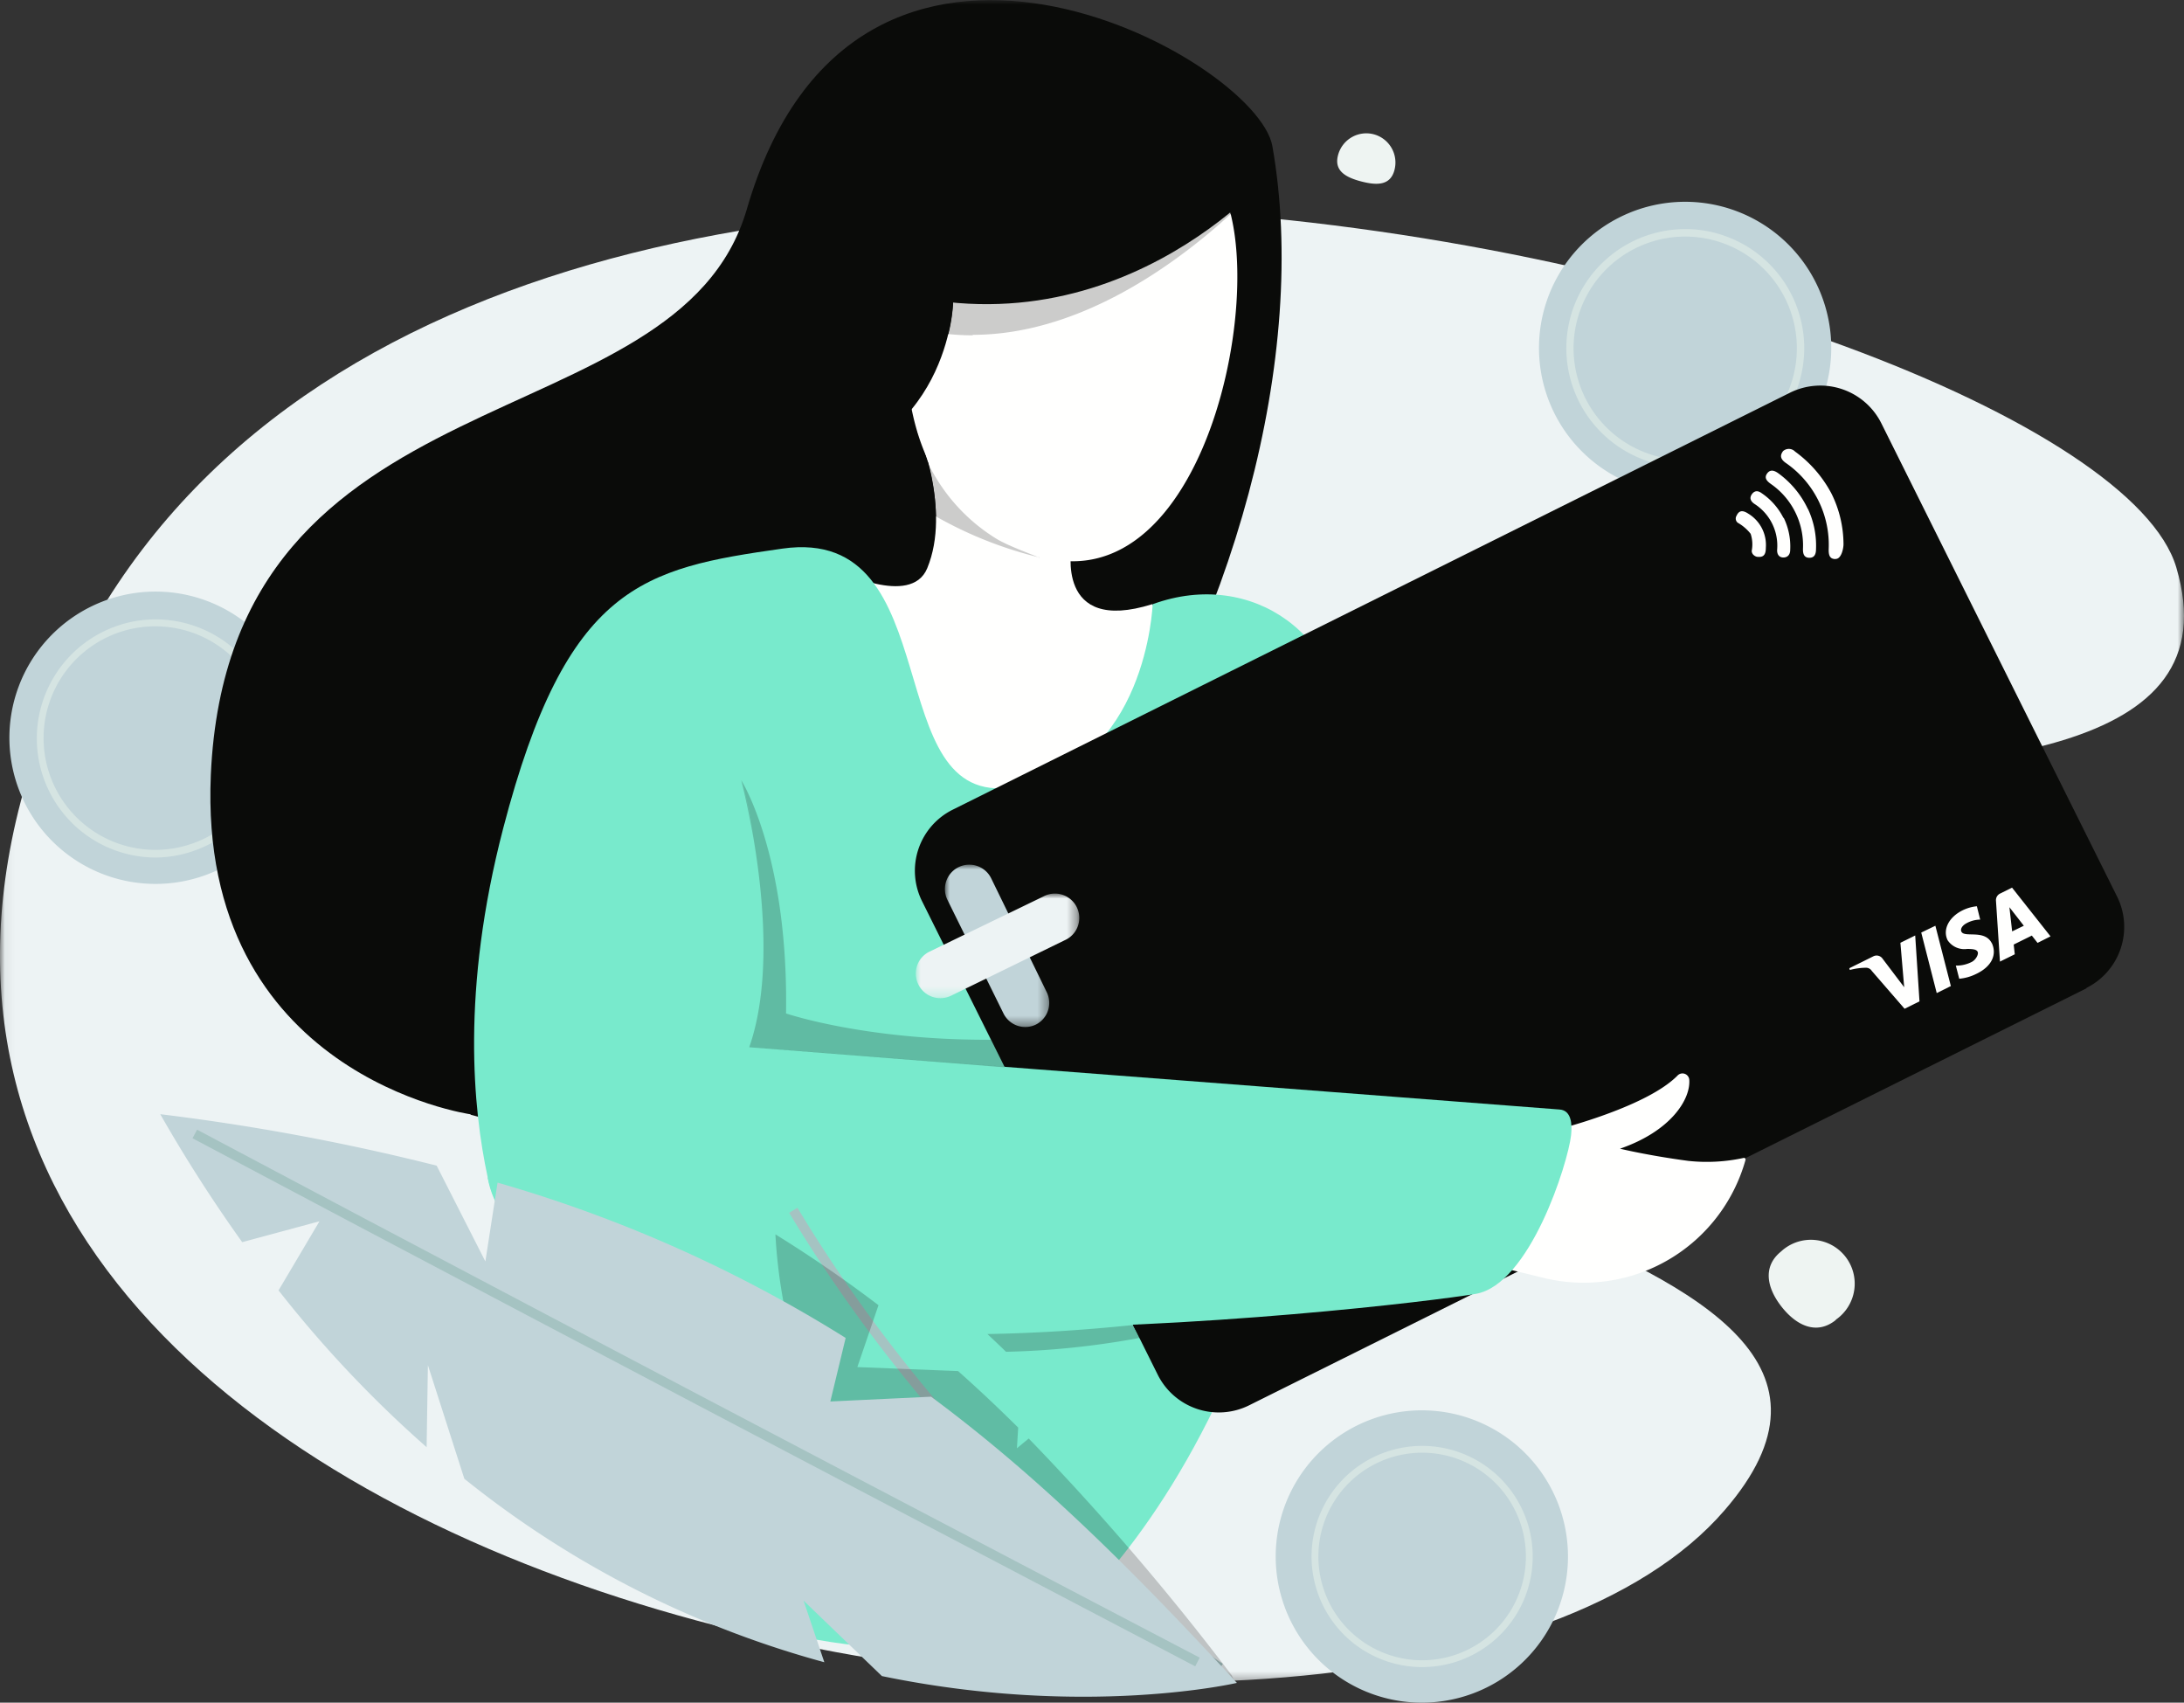 <svg xmlns="http://www.w3.org/2000/svg" xmlns:xlink="http://www.w3.org/1999/xlink" viewBox="0 0 224.17 174.73">
  <rect x="0" y="0" width="224.17" height="174.73" fill="#333333" stroke="none"/>
  <defs>
    <mask id="mask" x="0.06" y="0" width="224.11" height="172.65" maskUnits="userSpaceOnUse">
      <g id="mask-2">
        <polygon id="path-1" points="0.06 0 224.17 0 224.17 172.65 0.06 172.65 0.06 0" style="fill: #fff;fill-rule: evenodd"/>
      </g>
    </mask>
    <mask id="mask-2-2" x="0" y="0" width="224.17" height="172.65" maskUnits="userSpaceOnUse">
      <g id="mask-2-3" data-name="mask-2">
        <polygon id="path-1-2" data-name="path-1" points="0.06 0 224.17 0 224.17 172.65 0.06 172.65 0.06 0" style="fill: #fff;fill-rule: evenodd"/>
      </g>
    </mask>
    <mask id="mask-6" x="96.99" y="88.73" width="10.7" height="16.68" maskUnits="userSpaceOnUse">
      <g id="mask-8">
        <polygon id="path-7" points="96.99 88.73 107.69 88.73 107.69 105.42 96.99 105.42 96.99 88.73" style="fill: #fff;fill-rule: evenodd"/>
      </g>
    </mask>
    <mask id="mask-7" x="94" y="91.72" width="16.68" height="10.71" maskUnits="userSpaceOnUse">
      <g id="mask-10">
        <polygon id="path-9" points="94 91.72 110.68 91.72 110.68 102.43 94 102.43 94 91.72" style="fill: #fff;fill-rule: evenodd"/>
      </g>
    </mask>
  </defs>
  <title>Asset 1</title>
  <g id="Layer_2" data-name="Layer 2">
    <g id="Layer_1-2" data-name="Layer 1">
      <g id="Group-2">
        <g id="Group">
          <g id="Group-7">
            <g style="mask: url(#mask)">
              <path id="Fill-1" d="M188.43,135.46c-1.94,1.56-4,.61-5.54-1.33s-2-4.15-.08-5.7a4.5,4.5,0,1,1,5.62,7" style="fill: #eef4f2;fill-rule: evenodd"/>
            </g>
            <g style="mask: url(#mask-2-2)">
              <path id="Fill-3" d="M2.72,80.13C-23.17,168.09,143.34,194,177,155,202.67,125.4,116.26,123,117.2,97.42c1.25-33.45,117.61-.55,106.18-39.19-8.75-29.59-192-75.37-220.66,21.9" style="fill: #edf3f4;fill-rule: evenodd"/>
            </g>
            <g style="mask: url(#mask)">
              <path id="Fill-4" d="M30,81a15,15,0,1,1-8.75-19.33A15,15,0,0,1,30,81" style="fill: #c1d4d9;fill-rule: evenodd"/>
            </g>
            <g style="mask: url(#mask)">
              <path id="Fill-5" d="M16,88a12.22,12.22,0,1,1,0-24.44,12.32,12.32,0,0,1,8,3l-.26.77A11.47,11.47,0,1,0,20.7,86.18a9.86,9.86,0,0,0,1.07-.56c0,.28.05.55.08.82q-.41.23-.84.42A12.16,12.16,0,0,1,16,88" style="fill: #d5e4e2;fill-rule: evenodd"/>
            </g>
            <g style="mask: url(#mask)">
              <path id="Fill-6" d="M48.3,114.35s-28-3.95-26.66-34.83c1.87-42.19,47.86-33.65,55-58C87.73-16.77,129,5.9,130.6,15c7.53,42.7-30.72,114-82.3,99.39" style="fill: #0a0b09;fill-rule: evenodd"/>
            </g>
          </g>
          <path id="Fill-8" d="M110,56.09s-1.75,9.06,8.27,5.91l5.53,8.48-9.38,18L90.09,83,85.94,58.47s7.55,3.89,9.23-.15c2.52-6.09-1-14.06-1-14.06L110,56.09" style="fill: #fffffe;fill-rule: evenodd"/>
          <path id="Fill-9" d="M125.38,19.34c5.41,10.64-2.8,48.33-23.15,35.7-9.37-5.82-9.82-16.52-9.06-26a10.26,10.26,0,0,1,2.28.48c2.13.49,5.17,1,6.5-.38,3.31-3.4,5.82-2,8.63-2.88,12.19-3.9,15.37-5,14.8-6.95" style="fill: #fffffe;fill-rule: evenodd"/>
          <path id="Fill-10" d="M187,41a15,15,0,1,1-8.75-19.33A15,15,0,0,1,187,41" style="fill: #c1d4d9;fill-rule: evenodd"/>
          <path id="Fill-11" d="M169.43,47.42c-.26-.08-.51-.16-.76-.26A12.22,12.22,0,0,1,173,23.51a12,12,0,0,1,4.29.79A12.22,12.22,0,0,1,184.42,40a7.17,7.17,0,0,0-.69.3l-.31.15c.1-.22.2-.45.28-.68a11.46,11.46,0,1,0-14.77,6.69,11.9,11.9,0,0,0,1.51.46l-1,.5" style="fill: #d5e4e2;fill-rule: evenodd"/>
          <path id="Fill-12" d="M81,48.54C97.48,46.29,97.83,31,97.83,31L85.06,22.89,70.75,39.08,81,48.54" style="fill: #0a0b09;fill-rule: evenodd"/>
          <path id="Fill-13" d="M99.1,30.05a12.63,12.63,0,0,1-2-.18c1.94-.58,4.24-1.33,6.91-2.3a8.3,8.3,0,0,0-2,1.6,3.92,3.92,0,0,1-2.85.88m6.66-3.14Q109,25.7,112.91,24c14.53-6.19,17.33-6.57,17.8-6.57h.08A53.78,53.78,0,0,1,126.33,22a12.52,12.52,0,0,0-1-2.68c.57,1.91-2.61,3.05-14.8,7-1.64.53-3.17.27-4.82.62" style="fill: #0a0b09;fill-rule: evenodd"/>
          <path id="Fill-14" d="M99.85,34.41a23.77,23.77,0,0,1-2.52-.13,16.82,16.82,0,0,0,.5-3.25l-1.48-1,.73-.21a12.63,12.63,0,0,0,2,.18,3.92,3.92,0,0,0,2.85-.88,8.3,8.3,0,0,1,2-1.6l1.77-.66c1.65-.35,3.18-.09,4.82-.62,12.19-3.9,15.37-5,14.8-6.95a12.52,12.52,0,0,1,1,2.68c-5.47,5-15.4,12.39-26.48,12.39" style="fill-rule: evenodd;opacity: 0.203;isolation: isolate"/>
          <path id="Fill-15" d="M97.33,34.28a24.28,24.28,0,0,1-8.46-2.5,46.87,46.87,0,0,0,7.48-1.7l1.48,1a16.82,16.82,0,0,1-.5,3.25" style="fill: #0a0b09;fill-rule: evenodd"/>
          <path id="Fill-16" d="M88,28.81c25.71,9.29,42.82-11.34,42.82-11.34s-1.28-.58-18.29,5.3-24.53,6-24.53,6" style="fill: #0a0b09;fill-rule: evenodd"/>
          <path id="Fill-17" d="M118.31,62S117.74,78.6,104,80.78c-7,1.11-8.56-5.57-10.58-12.25S89,55.06,80.3,56.3C66,58.33,58.17,60,51.65,85c-4.34,16.66-3.09,28.84-1.6,35.78,1.06,5,5.17,8.52,10,10.15l-6.68,17.11s10,25.16,52.56,20.74c0,0,31.59-19.88,32.24-92,.11-11.61-9.67-18.47-19.82-14.79" style="fill: #78eacc;fill-rule: evenodd"/>
          <path id="Fill-18" d="M214.16,101.42l-85.94,42.79a7,7,0,0,1-9.39-3.14L94.64,92.48a7,7,0,0,1,3.15-9.39L183.73,40.3a7,7,0,0,1,9.38,3.15L217.3,92a7,7,0,0,1-3.14,9.38" style="fill: #0a0b09;fill-rule: evenodd"/>
          <path id="Fill-327" d="M198.65,95l1.59,6.19-1.45.72L197.2,95.7Zm7.88.58-.28-2.48L207.73,95Zm2.61,1.18,1.33-.67-3.95-5-1.23.61a.75.75,0,0,0-.42.72l.41,6.26,1.52-.75-.11-1,1.86-.92Zm-4.69.05c-.73-1.48-2.82-.54-3.13-1.21-.1-.2,0-.51.38-.77a3,3,0,0,1,1.55-.46L202.91,93a4.26,4.26,0,0,0-1.47.42c-1.43.71-2.06,2-1.53,3.07a2.06,2.06,0,0,0,2,.89c.7,0,1,.08,1.09.32s-.18.77-.59,1a3.42,3.42,0,0,1-1.66.39l.35,1.35a4.92,4.92,0,0,0,1.75-.5C204.4,99.2,205,98,204.45,96.79ZM196.58,96l.44,6.76-1.53.76-3.37-3.89a.69.69,0,0,0-.59-.32,6.59,6.59,0,0,0-1.66.23l-.05-.18,2.46-1.22a.74.74,0,0,1,.95.24l2.22,2.93-.39-4.56Z" style="fill: #fffffe;fill-rule: evenodd"/>
          <path id="Fill-328" d="M188.39,57.37c-.6,0-.7-.43-.69-1a10.22,10.22,0,0,0-4.44-8.89c-.47-.35-.61-.7-.24-1.19a.89.89,0,0,1,1.23.05,12.63,12.63,0,0,1,3.73,4.3,11.73,11.73,0,0,1,1.24,5.21c0,.43-.22,1.54-.83,1.51" style="fill: #fffffe;fill-rule: evenodd"/>
          <path id="Fill-329" d="M178.24,52.93c.25-.55.62-.61,1.22-.21a3.76,3.76,0,0,1,1.79,3.49c0,.76-.27,1-.89.93-.09,0-.56-.17-.56-.62a3.44,3.44,0,0,0-.11-1.74,4.53,4.53,0,0,0-1.33-1.14.55.55,0,0,1-.12-.71" style="fill: #fffffe;fill-rule: evenodd"/>
          <path id="Fill-330" d="M185.57,52.22a8.89,8.89,0,0,1,.83,4.11c0,.49-.13.91-.68.91s-.67-.41-.66-.91a7.67,7.67,0,0,0-3.3-6.67c-.4-.29-.71-.61-.38-1.07s.76-.31,1.18,0a9.53,9.53,0,0,1,3,3.64" style="fill: #fffffe;fill-rule: evenodd"/>
          <path id="Fill-331" d="M183.09,53.15a6.73,6.73,0,0,1,.66,3.28c0,.46-.24.78-.7.78s-.67-.35-.64-.81a5.08,5.08,0,0,0-2.33-4.69c-.38-.26-.55-.6-.26-1s.65-.36,1-.1a6.72,6.72,0,0,1,2.23,2.53" style="fill: #fffffe;fill-rule: evenodd"/>
          <path id="Fill-332" d="M159.06,116.12s9.73-2.32,13.11-5.73a.7.7,0,0,1,1.22.41c.15,2-1.87,5.27-7.11,7.08,0,0,2.87.7,7,1.25a17.79,17.79,0,0,0,5.72-.31.17.17,0,0,1,.16.22,17.25,17.25,0,0,1-20.71,12.1l-5.76-1.41,6.41-13.61" style="fill: #fffffe;fill-rule: evenodd"/>
          <path id="Fill-333" d="M96.07,53a28.57,28.57,0,0,1-3.89-2.59C94,48.07,94,44.26,94,44.26a21,21,0,0,0,1.27,3.19A23.14,23.14,0,0,1,96.07,53" style="fill: #0a0b09;fill-rule: evenodd"/>
          <path id="Fill-334" d="M106.71,57.2l-.25-.05A41.18,41.18,0,0,1,96.07,53a23.14,23.14,0,0,0-.84-5.53,18.63,18.63,0,0,0,7,7.79c1.34.84,4.71,2,4.48,2" style="fill-rule: evenodd;opacity: 0.203;isolation: isolate"/>
          <path id="Fill-335" d="M76.08,80.05s-.17,31.43-7.11,35.78-18.92,5-18.92,5c4.24,23.89,93.08,13.36,101.41,11.95,5.57-.95,9.48-13.42,9.8-16.29.13-1.2,0-2.54-1.17-2.63L76.9,107.46c2.66-17.36-.82-27.41-.82-27.41" style="fill: #78eacc;fill-rule: evenodd"/>
          <path id="Fill-336" d="M103.1,109.47l-26.2-2c2.32-6.6,1.43-15.63.43-21.5a34.9,34.9,0,0,0-1.25-5.91s4.86,7.62,4.6,23.94c0,0,7.91,2.7,20.59,2.7h.45l1.38,2.78" style="fill-rule: evenodd;opacity: 0.203;isolation: isolate"/>
          <polyline id="Fill-337" points="103.1 109.47 103.1 109.47 101.72 106.69 103.1 109.47" style="fill: #0a0b09;fill-rule: evenodd"/>
          <path id="Fill-338" d="M103.13,109.53,76.9,107.46l26.2,2h0l0,.06M77.33,86c-.61-3.53-1.25-5.91-1.25-5.91A34.9,34.9,0,0,1,77.33,86" style="fill-rule: evenodd;opacity: 0.203;isolation: isolate"/>
          <path id="Fill-339" d="M141,13.78a3,3,0,0,1,2.13,3.67c-.42,1.6-1.8,1.59-3.41,1.17s-2.81-1.1-2.38-2.7A3,3,0,0,1,141,13.78" style="fill: #eef4f2;fill-rule: evenodd"/>
          <path id="Fill-340" d="M103.26,138.72c-.64-.62-1.28-1.23-1.91-1.82,4.62-.08,9.61-.37,15-.93l.66,1.32h0a84.89,84.89,0,0,1-13.7,1.43M84,138.32a221.22,221.22,0,0,1-25.46-3.47L60,131s7.28,3.18,20.91,4.9c0,.15.07.31.11.47h0v0h0v0l2.9,1.92" style="fill-rule: evenodd;opacity: 0.203;isolation: isolate"/>
          <path id="Fill-341" d="M117,137.29,116.3,136l.66-.08h0v1.4" style="fill: #0a0b09;fill-rule: evenodd"/>
          <path id="Fill-342" d="M117,135.89h0" style="fill: #3cb395;fill-rule: evenodd"/>
          <path id="Fill-344" d="M125,171.58c-.26-.16-25.48-16.38-44-47.12l.85-.52c18.38,30.53,43.41,46.64,43.66,46.8l-.53.84" style="fill: #a5c3c2;fill-rule: evenodd"/>
          <g id="Group-350">
            <path id="Combined-Shape" d="M79.59,126.67c3.73,2.31,7.24,4.73,10.58,7.27L88,140.29l10.34.41c2.12,1.88,4.17,3.82,6.17,5.8l-.13,2.12,1.21-1a264.5,264.5,0,0,1,20.85,24.32c.1.23.2.45.29.69,0,0-34.54-3-44.57-32.3l3.93-.53-5.07-3.36A53.85,53.85,0,0,1,79.59,126.67Z" style="fill-rule: evenodd;opacity: 0.197;isolation: isolate"/>
            <path id="Fill-347" d="M85.23,143.81l1.57-6.51a140.39,140.39,0,0,0-35.73-15.94l-1.25,8.09-5-9.83a228.76,228.76,0,0,0-28.37-5.28,151.63,151.63,0,0,0,8.41,13.13l7.93-2.14-4.2,7.09a119.83,119.83,0,0,0,15.2,16.09l.13-8.42,3.74,11.66a101.4,101.4,0,0,0,36.95,18.83l-2.13-6.32L90.52,172c20.88,4.32,36.44.7,36.44.7-10.2-11.05-20-20.93-31.39-29.37l-10.34.49" style="fill: #c1d4d9;fill-rule: evenodd"/>
            <path id="Fill-348" d="M122.68,171c-.58-.31-59.1-30.92-102.92-54.19l.47-.88C64,139.2,122.56,169.8,123.14,170.11l-.46.89" style="fill: #a5c3c2;fill-rule: evenodd"/>
            <path id="Fill-349" d="M160,154.5a15,15,0,1,1-19.29-8.83A15,15,0,0,1,160,154.5" style="fill: #c1d4d9;fill-rule: evenodd"/>
            <path d="M156.28,155.89a11,11,0,1,1-14.15-6.47,11,11,0,0,1,14.15,6.47" style="fill: none;stroke: #d5e4e2;stroke-width: 0.7px"/>
          </g>
        </g>
        <g>
          <g id="Group-3">
            <g style="mask: url(#mask-6)">
              <path d="M106.29,105.16A2.49,2.49,0,0,1,103,104L97.24,92.33a2.5,2.5,0,0,1,4.5-2.19l5.7,11.68a2.49,2.49,0,0,1-1.15,3.34" style="fill: #c1d4d9;fill-rule: evenodd"/>
            </g>
          </g>
          <g id="Group-6">
            <g style="mask: url(#mask-7)">
              <path d="M94.25,101a2.5,2.5,0,0,1,1.15-3.34L107.09,92a2.5,2.5,0,1,1,2.19,4.49l-11.68,5.7A2.51,2.51,0,0,1,94.25,101" style="fill: #edf3f4;fill-rule: evenodd"/>
            </g>
          </g>
        </g>
      </g>
    </g>
  </g>
</svg>
